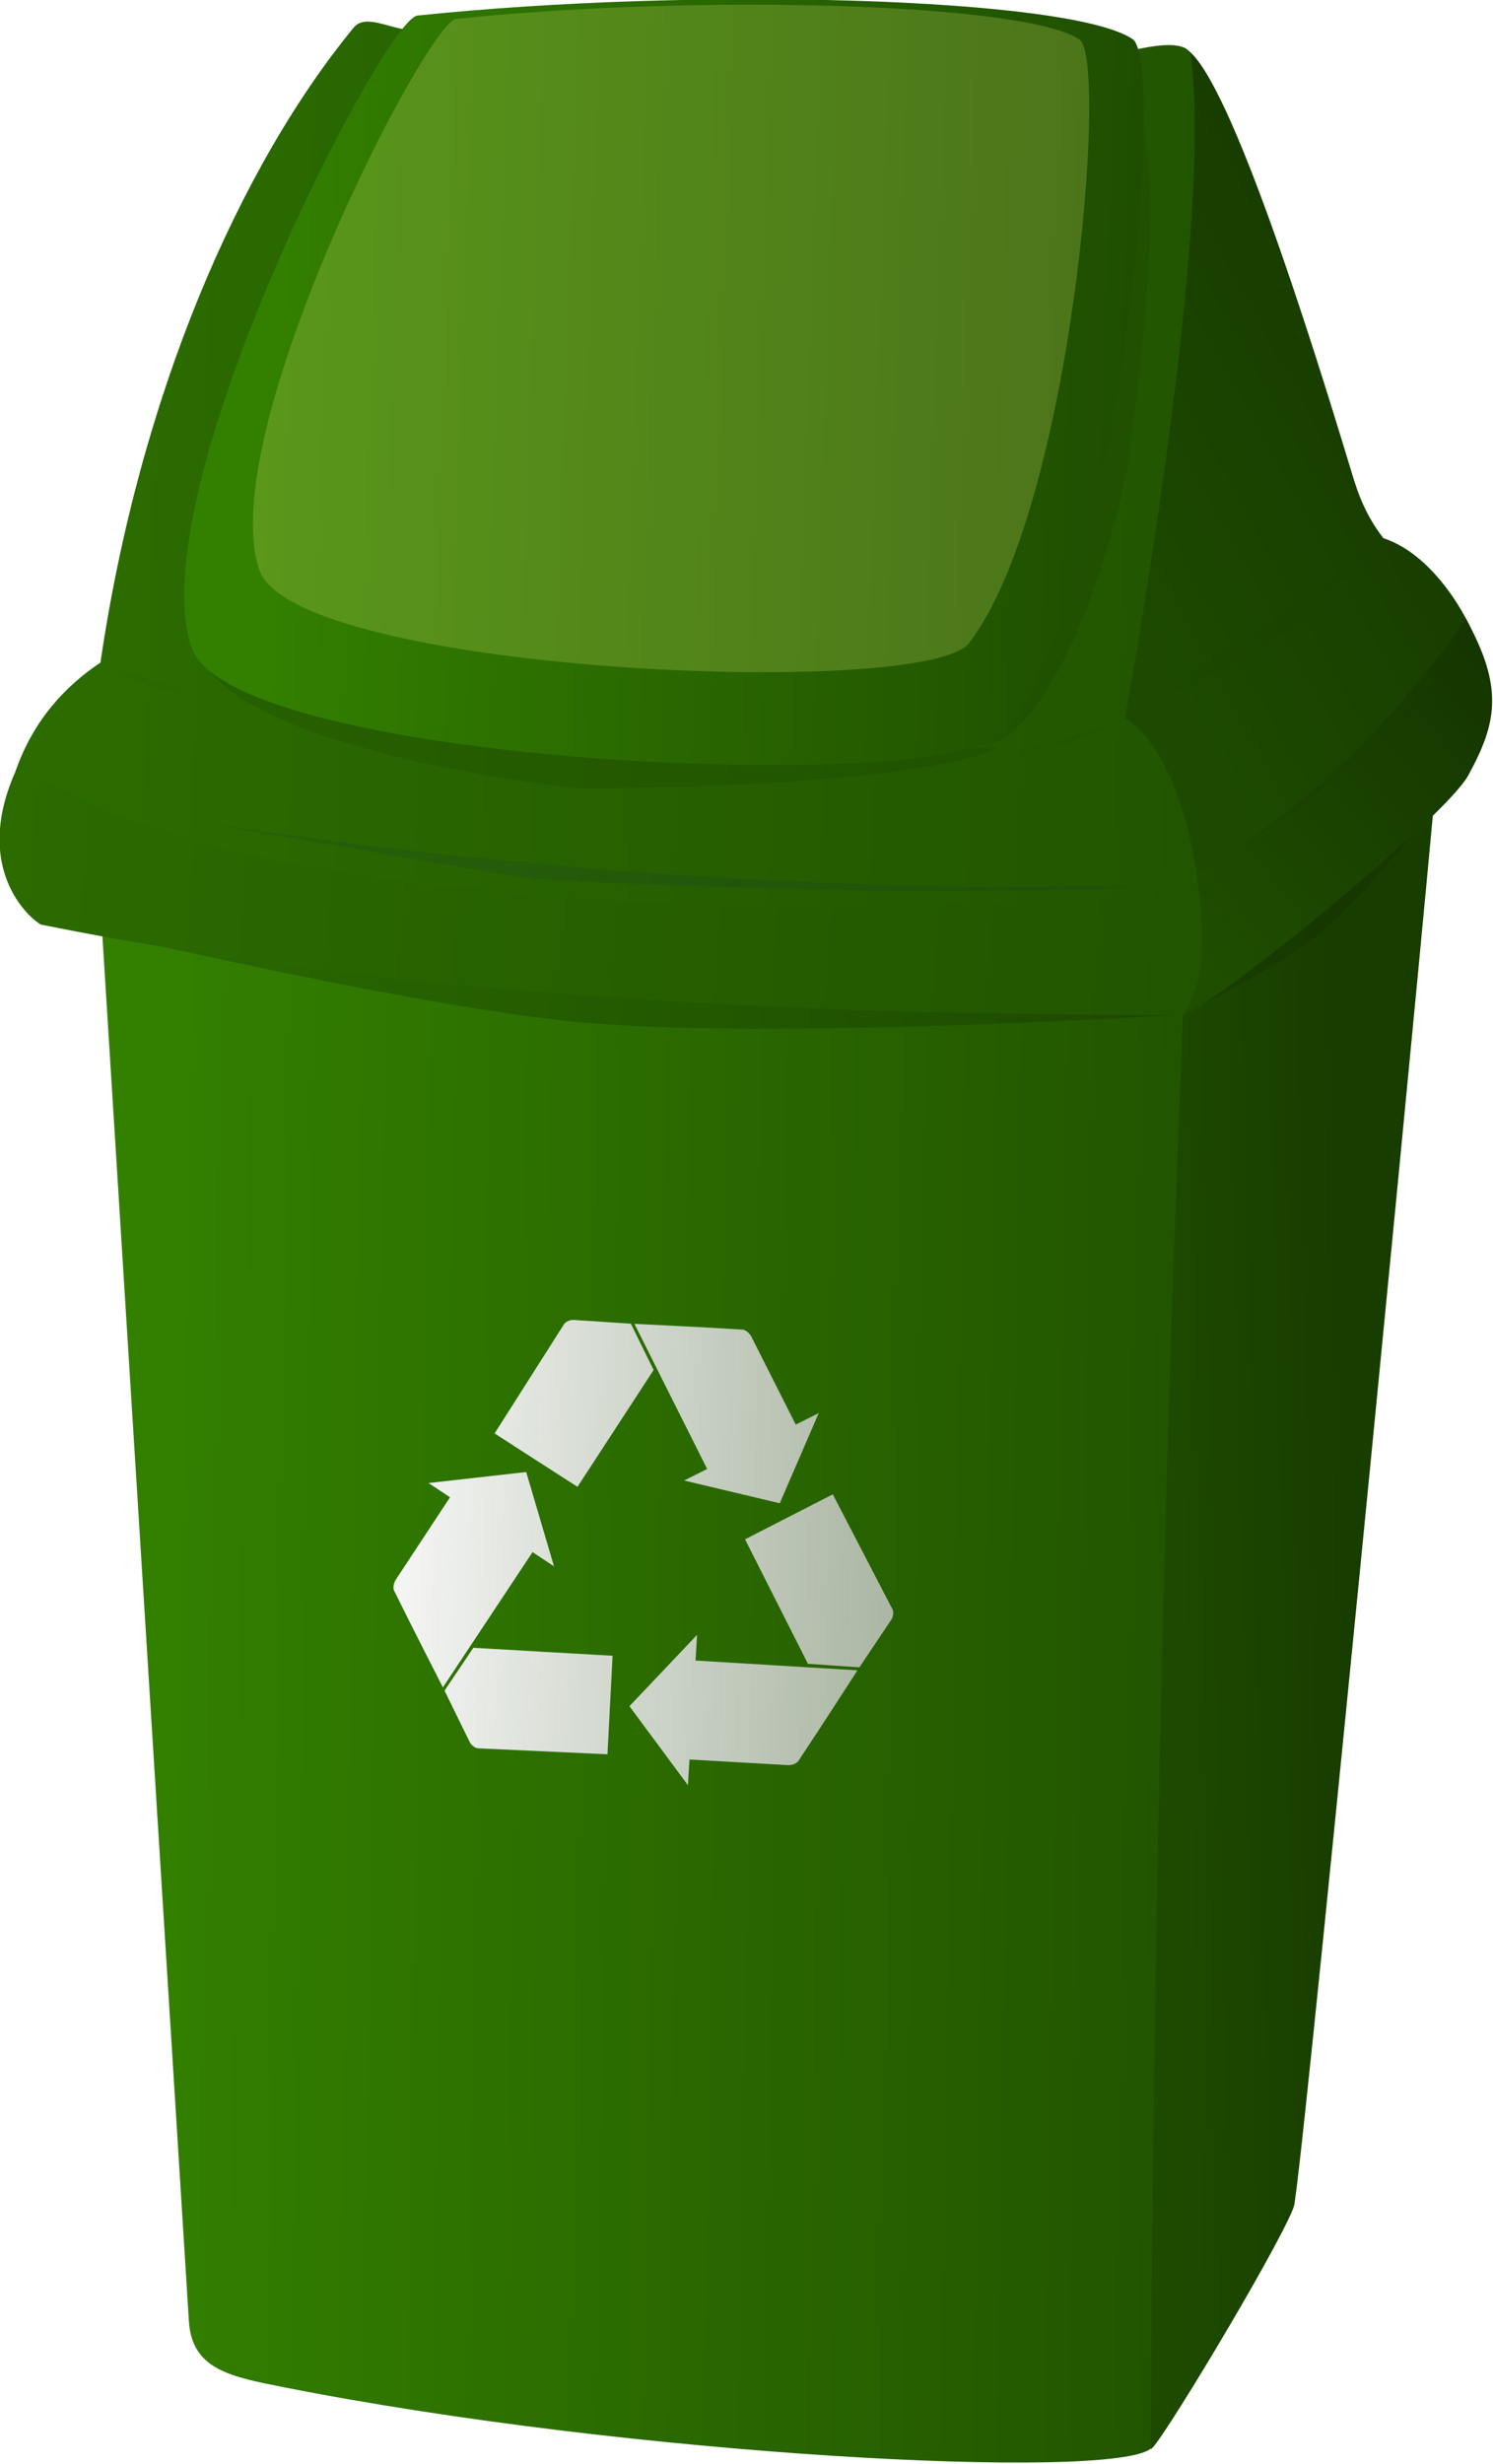 <?xml version='1.0' encoding='utf-8'?>
<svg xmlns:xlink="http://www.w3.org/1999/xlink" xmlns="http://www.w3.org/2000/svg" width="118.64mm" height="195.71mm" version="1.1" viewBox="0 0 118.64 195.71"><defs><linearGradient id="b"><stop stop-color="#2b6b00" offset="0"/><stop stop-color="#250" offset="1"/></linearGradient><linearGradient id="f" x1="104.38" x2="109.8" y1="169.2" y2="169.07" gradientUnits="userSpaceOnUse"><stop stop-color="#1e4a00" offset="0"/><stop stop-color="#183d00" offset="1"/></linearGradient><linearGradient id="e" x1="73.422" x2="104.25" y1="166.69" y2="167.22" gradientUnits="userSpaceOnUse"><stop stop-color="#338000" offset="0"/><stop stop-color="#250" offset="1"/></linearGradient><linearGradient id="k" x1="68.936" x2="104.65" y1="144.9" y2="147.49" gradientUnits="userSpaceOnUse" xlink:href="#b"/><linearGradient id="j" x1="104.59" x2="114.25" y1="147.03" y2="139.35" gradientUnits="userSpaceOnUse"><stop stop-color="#1f4e00" offset="0"/><stop stop-color="#153600" offset="1"/></linearGradient><linearGradient id="h" x1="72.722" x2="105.25" y1="134.43" y2="135.55" gradientUnits="userSpaceOnUse" xlink:href="#b"/><linearGradient id="g" x1="102.37" x2="112.59" y1="136.9" y2="131.28" gradientUnits="userSpaceOnUse"><stop stop-color="#1d4a00" offset="0"/><stop stop-color="#173b00" offset="1"/></linearGradient><filter id="a" x="-.012" y="-.016" width="1.024" height="1.033" color-interpolation-filters="sRGB"><feGaussianBlur stdDeviation="0.034"/></filter><linearGradient id="d" x1="76.861" x2="103.25" y1="127.79" y2="128.72" gradientUnits="userSpaceOnUse"><stop stop-color="#338000" offset="0"/><stop stop-color="#1f4e00" offset="1"/></linearGradient><filter id="c" x="-.002" y="-.003" width="1.004" height="1.006" color-interpolation-filters="sRGB"><feGaussianBlur stdDeviation="0.005"/></filter><filter id="l" x="-.003" y="-.004" width="1.006" height="1.008" color-interpolation-filters="sRGB"><feGaussianBlur stdDeviation="0.008"/></filter><linearGradient id="i" x1="24.696" x2="64.359" y1="249.58" y2="251.07" gradientTransform="translate(50.514 -97.66)" gradientUnits="userSpaceOnUse"><stop stop-color="#f7f7f7" offset="0"/><stop stop-color="#ccc" stop-opacity=".808" offset="1"/></linearGradient></defs><g transform="translate(-50.89 -42.288)"><g transform="translate(6.35 13.758)" stroke-linecap="round" stroke-linejoin="round"><g transform="matrix(2.608 0 0 2.608 -134.85 -281.23)"><path d="m104.67 120.42-2.301 20.45 1.557 5.5c3.793-1.928 7.818-3.35 9.693-8.396-8e-3 -0.092-1.014-2.263-2.683-2.81-0.649-0.836-0.843-1.596-1.055-2.292-1.093-3.6-3.582-11.582-4.9-12.567-0.185-0.138-0.28-0.133-0.311 0.115z" fill="url(#g)" stroke-width="10"/><path d="m71.847 146.36c0.991 1.225 33.773 0.179 33.817 1.352 0.073 1.943-1.836 46.316-1.819 45.637-1.232 0.973-15.827 0.226-26.441-1.878-1.595-0.316-2.772-0.534-2.864-2.006z" fill="url(#e)" stroke-width="10"/><path d="m105.07 120.48c0.706 5.462-2.009 20.157-2.009 20.157 1.744 1.118 2.184 4.75 2.184 4.75-6.479 2.726-24.611 2.962-35.987-3.128 0.551-1.579 1.537-2.602 2.587-3.308 1.201-8.18 4.241-15.111 7.72-19.342 0.467-0.568 1.666 0.459 2.135-0.105-3.358 5.958-5.371 10.685-4.829 18.521 2.088 2.428 8.258 2.181 20.373 2.58 1.401 0.054 5.373-9.145 5.36-20.112 0 0 2.367-0.772 2.465-0.012z" fill="url(#h)" stroke-width="10"/><path d="m104.92 147.55s7.673-6.35 7.673-5.689c0 0.644-3.921 41.03-4.347 43.885-0.018 0.121-0.014 0.171-0.064 0.298-0.533 1.344-4.227 7.476-4.337 7.312 0.071-14.447 0.376-29.748 1.076-45.806z" fill="url(#f)" stroke-width="10"/><path transform="rotate(-2.554 110.15 171.21)" d="m106.12 149.31 6.9-5.01s-1.86 2.09-3.022 2.935c-1.176 0.856-3.878 2.074-3.878 2.074z" fill="#112b00" filter="url(#a)" opacity=".523" stroke-width="10"/><path d="m104.79 145.65c5.501-3.024 8.658-8.039 8.658-8.039 1.158 2.103 0.954 3.174 0.068 4.786-0.693 1.261-7.488 6.844-8.684 7.291-0.12-0.013-0.145-0.053-0.179-0.015z" fill="url(#j)" stroke-width="10"/><path transform="matrix(.584 -.595 .641 .553 -42.822 99.771)" d="m73.484 154.39c9.232-3.602 11.354-5.056 20.639-11.751-1.552 2.624-10.113 8.438-10.113 8.438s-7.418 4.478-10.526 3.313z" fill="#112b00" filter="url(#a)" opacity=".366" stroke-width="10"/><path transform="rotate(34.736 99.179 149.9)" d="m73.18 154.74c9.232-3.602 11.935-4.988 21.221-11.682-1.552 2.624-9.816 8.299-9.816 8.299s-8.297 4.548-11.405 3.383z" fill="#112b00" filter="url(#a)" opacity=".366" stroke-width="10"/><path d="m103.3 119.97c1.013 0.712-0.266 16.379-3.861 21.082-1.521 1.99-23.604 1.033-24.815-2.557-1.594-4.727 5.858-19.133 6.879-19.248 8.447-0.883 19.974-0.558 21.797 0.724z" fill="url(#d)" stroke-width="10"/><path transform="rotate(34.736 88.903 158.51)" d="m68.926 158.71 27.829-16.38s-9.421 7.449-14.638 10.432c-4.186 2.394-13.191 5.948-13.191 5.948z" fill="#112b00" filter="url(#a)" opacity=".523" stroke-width="10"/><path d="m69.372 142.02c7.138 5.4 32.428 4.809 35.874 3.369 0.23 1.706 0.313 3.211-0.417 4.297-13.248 0.016-24.909-0.76-34.77-2.749-0.115 9e-3 -2.322-1.577-0.687-4.916z" fill="url(#k)" stroke-width="10"/><path d="m103.92 140.16 6.813-4.696-2.91 2.712z" fill="#112b00" filter="url(#l)" opacity=".182" stroke-width="10"/><path transform="rotate(34.736 95.009 154.28)" d="m69.004 158.78c9.352-4.24 19.055-9.782 28.34-16.477-5.197 4.098-15.3 10.399-15.819 10.641z" fill="#12264b" filter="url(#a)" opacity=".366" stroke-width="10"/><path transform="matrix(.321 -.049 .053 .298 73.681 102.11)" d="m69.004 158.78c9.352-4.24 19.055-9.782 28.34-16.477-5.197 4.098-15.3 10.399-15.819 10.641z" fill="#112b00" filter="url(#a)" opacity=".237" stroke-width="10"/><path transform="matrix(.416 .255 -.224 .593 91.648 31.06)" d="m97.288 144.72 5.635-3.967-2.978 2.476z" fill="#112b00" filter="url(#c)" opacity=".182" stroke-width="10" style="mix-blend-mode:normal"/><path transform="matrix(-.417 .253 .221 .594 83.653 29.394)" d="m97.288 144.72 5.635-3.967-2.978 2.476z" fill="#112b00" filter="url(#c)" opacity=".182" stroke-width="10" style="mix-blend-mode:normal"/><path d="m101.68 119.98c0.883 0.621-0.232 14.277-3.366 18.376-1.326 1.735-20.575 0.9-21.63-2.229-1.389-4.121 5.106-16.677 5.996-16.778 7.363-0.769 17.411-0.486 18.999 0.631z" fill="#bcd35f" opacity=".283" stroke-width="8.716"/></g><path d="m90.134 133.37c-0.287-0.021-0.644 0.131-0.78 0.348l-5.512 8.666 6.587 4.242 6.051-9.282-1.81-3.679zm4.821 0.311 5.778 11.526-1.829 0.916 7.599 1.808 3.1-7.166-1.829 0.916-3.551-7.027s-0.309-0.521-0.732-0.521c-2.886-0.185-8.536-0.453-8.536-0.453zm-8.601 11.768-7.759 0.875 1.705 1.131-4.33 6.576s-0.299 0.527-0.088 0.894c1.275 2.595 3.853 7.631 3.853 7.631l7.125-10.746 1.705 1.131zm24.363 1.772-6.973 3.573 4.999 9.889 4.091 0.278 2.529-3.778c0.162-0.238 0.21-0.622 0.089-0.849zm-10.785 11.159-5.374 5.669 4.647 6.275 0.124-2.042 7.861 0.45s0.605-6e-3 0.818-0.373c1.606-2.405 4.671-7.16 4.671-7.16l-12.87-0.777zm-17.778 1.03-2.291 3.401 2.001 4.082c0.125 0.259 0.433 0.493 0.69 0.503l10.26 0.472 0.404-7.825z" fill="url(#i)" stroke-width="10.382"/></g></g></svg>